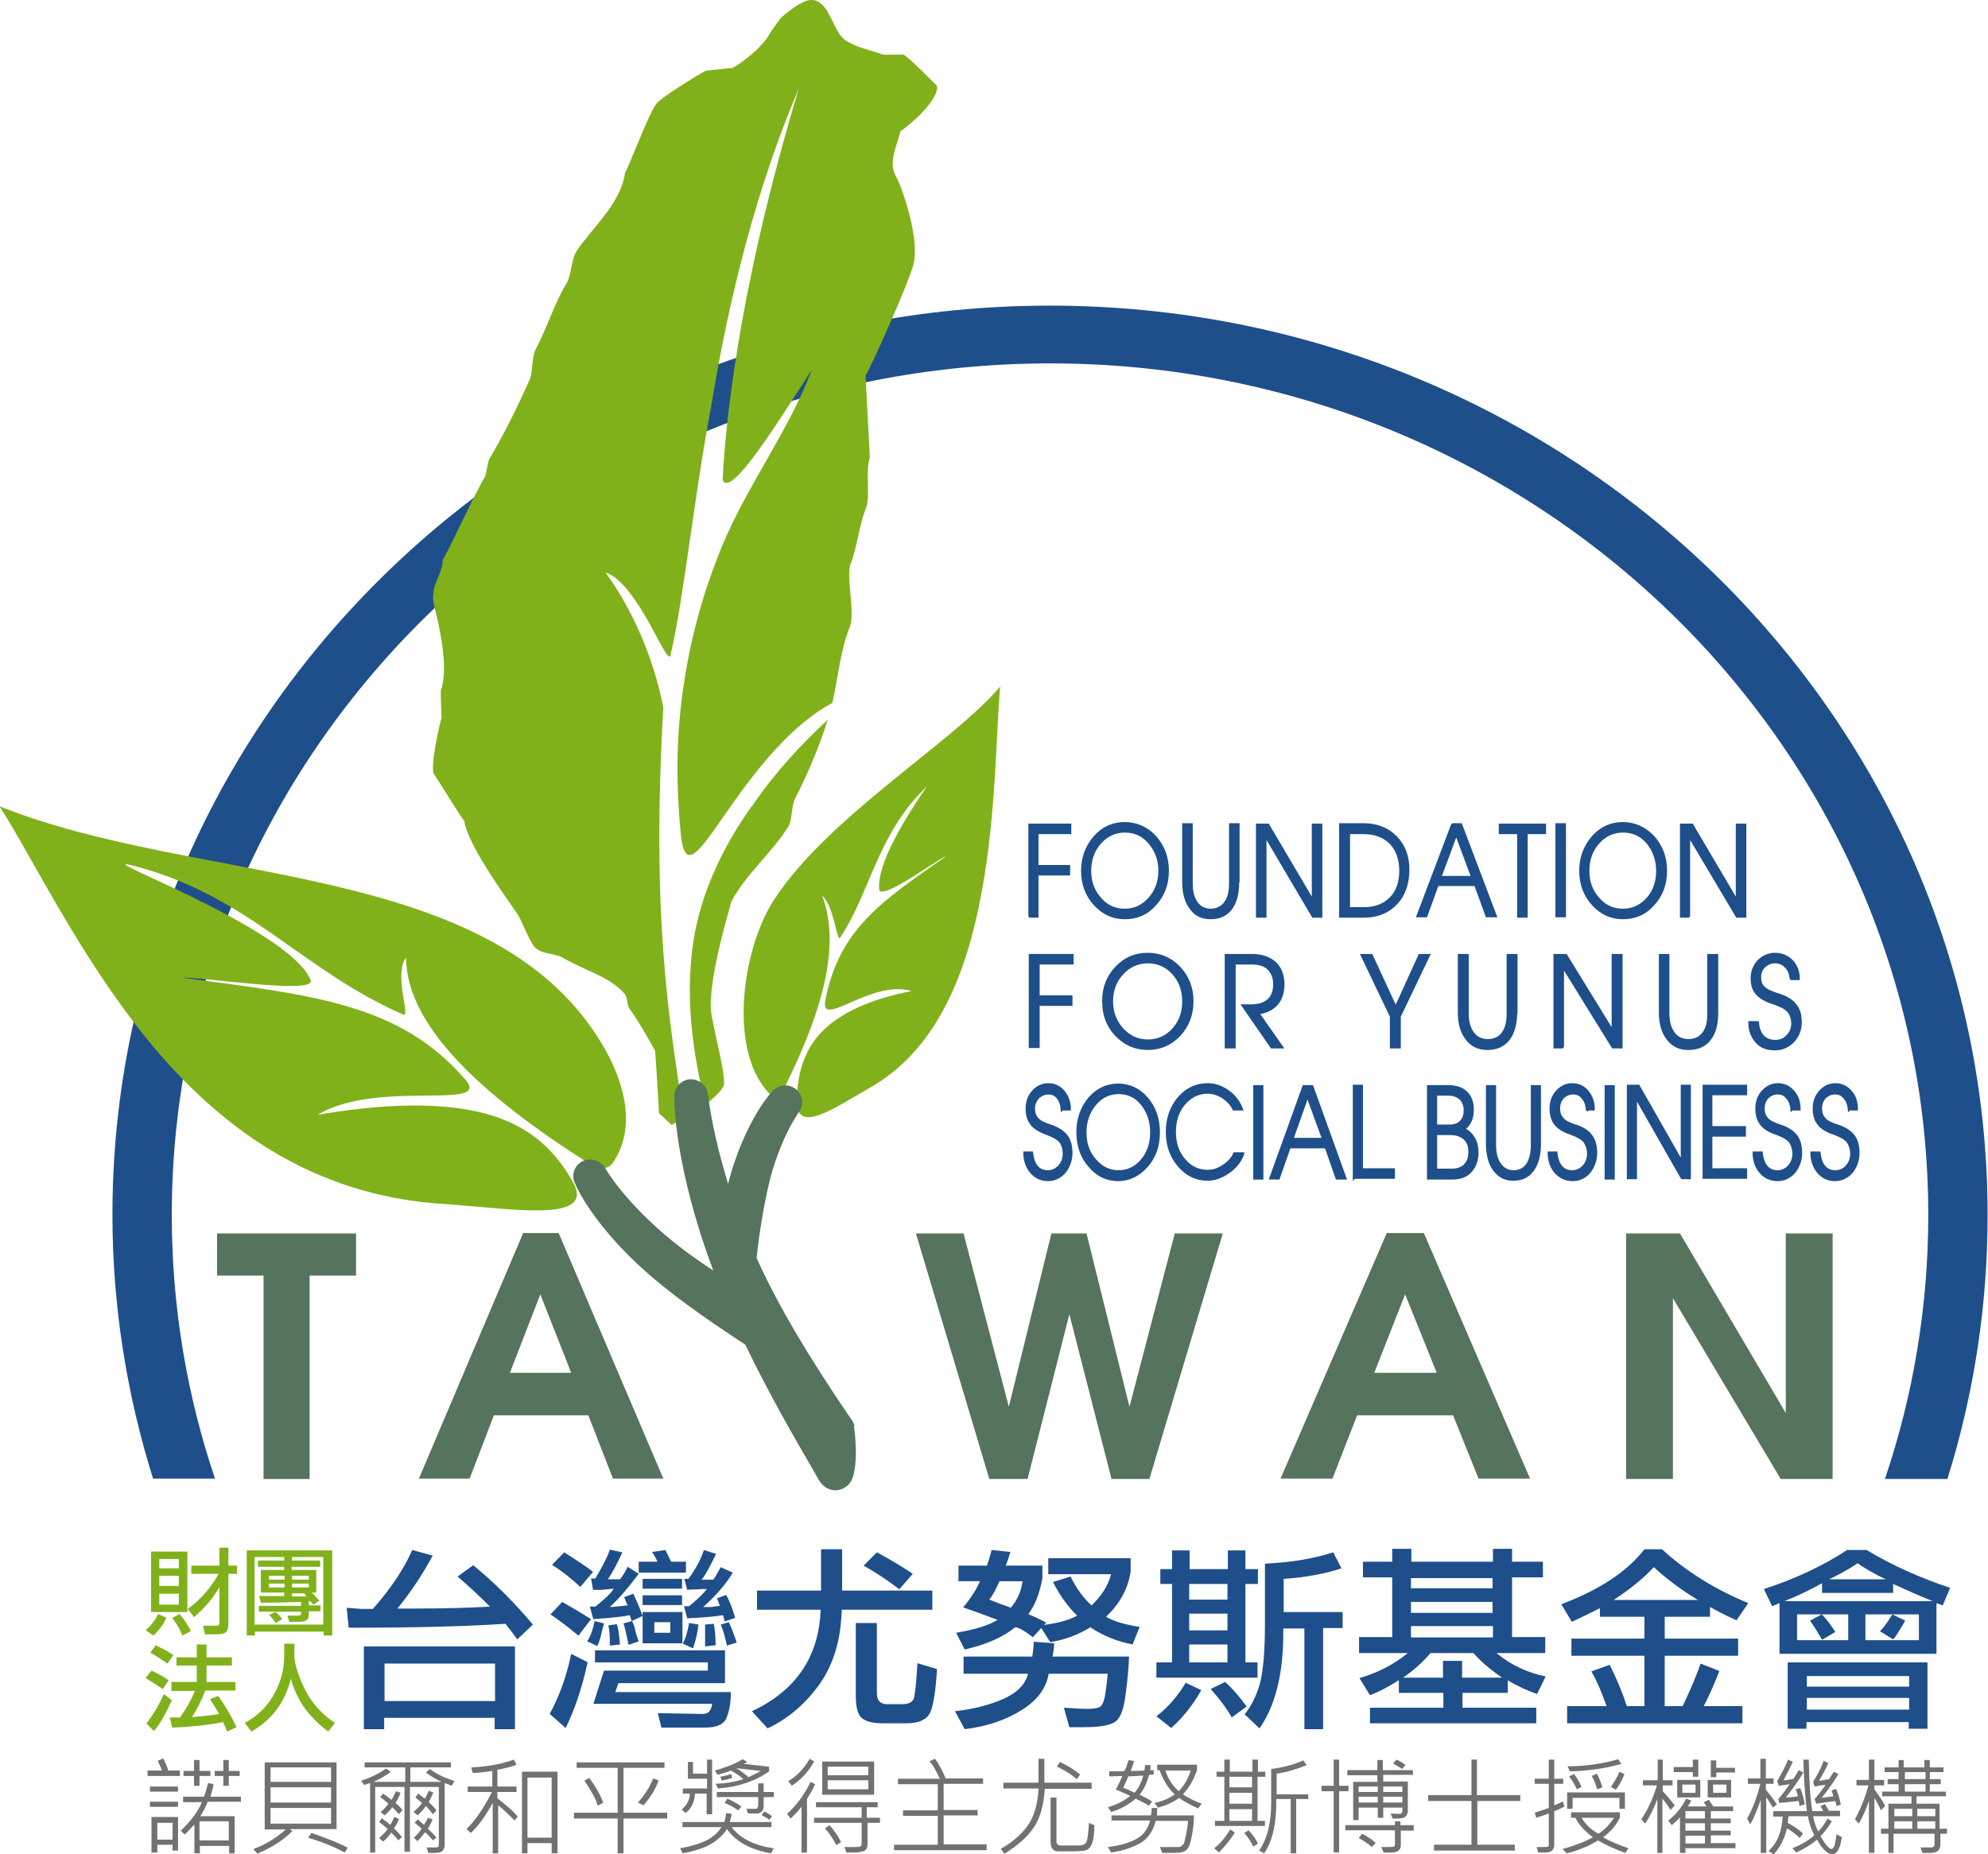 <?xml version="1.0" encoding="UTF-8"?>
<svg id="_圖層_1" data-name="圖層 1" xmlns="http://www.w3.org/2000/svg" viewBox="0 0 50.92 47.5">
  <defs>
    <style>
      .cls-1 {
        fill-rule: evenodd;
      }

      .cls-1, .cls-2 {
        fill: #81b11a;
      }

      .cls-3 {
        stroke: #1e4f8b;
        stroke-width: .06px;
      }

      .cls-3, .cls-4 {
        fill: #1e4f8b;
      }

      .cls-5 {
        fill: #56735d;
      }

      .cls-6 {
        fill: #727171;
      }
    </style>
  </defs>
  <g>
    <g>
      <path class="cls-4" d="M11.09,39.84c-.26,.49-.57,.95-.91,1.37h.37c.83,0,1.5-.02,2-.05-.28-.28-.56-.54-.83-.77l.4-.29c.53,.43,1.04,.94,1.53,1.52l-.4,.38c-.07-.1-.13-.17-.17-.23-.05-.06-.09-.11-.13-.17-1.07,.07-2.35,.1-3.83,.1h-.19l-.05-.51c.15,.01,.28,.02,.39,.03h.28c.45-.51,.79-1.01,1.01-1.51l.51,.14Zm-1.76,2.34h3.86v2.12h-.52v-.29h-2.83v.29h-.52v-2.12Zm3.35,.44h-2.83v.96h2.83v-.96Z"/>
      <path class="cls-4" d="M15.05,42.59c-.14,.65-.33,1.21-.56,1.68l-.41-.36c.24-.44,.43-.95,.55-1.54l.43,.22Zm-.24-.69c-.26-.22-.5-.4-.71-.54l.3-.32c.14,.08,.26,.15,.38,.22,.11,.07,.23,.14,.36,.22l-.32,.42Zm.05-1.25c-.24-.22-.48-.41-.72-.56l.31-.32c.3,.19,.55,.35,.74,.5l-.32,.38Zm.61,.94c-.02,.09-.05,.18-.07,.28-.03,.12-.06,.22-.1,.3l-.26-.12c.09-.14,.15-.31,.19-.52l.24,.06Zm-.28-.13l-.08-.3h.14c.31-.25,.46-.41,.46-.46-.11,.01-.21,.02-.29,.03-.08,0-.16,0-.23,0l-.05-.29h.11c.18-.31,.31-.55,.37-.74l.32,.07c-.11,.25-.23,.48-.37,.69,.05,0,.11,0,.17,0,.04,0,.09,0,.14,0,.07-.08,.13-.19,.2-.32l.28,.18c-.3,.4-.55,.68-.74,.85,.1,0,.18-.01,.24-.02,.08,0,.16-.02,.22-.02-.03-.05-.05-.1-.06-.13-.01-.04-.02-.06-.04-.08l.24-.09c.08,.16,.16,.35,.24,.57l-.28,.13-.05-.15c-.13,.03-.45,.07-.94,.1Zm3.53,1.9c0,.29-.05,.51-.12,.67-.08,.16-.26,.23-.55,.23h-1.11l-.09-.37,1.15,.02c.14,0,.22-.08,.24-.26h-3.04l.27-.85h2.66v-.21h-2.89v-.31h3.33v.84h-2.73l-.08,.23h2.96Zm-3.1-1.19v-.08c0-.19-.01-.34-.04-.45l.22-.03c.03,.08,.06,.26,.08,.52l-.26,.03Zm.48-.03c-.05-.25-.09-.43-.13-.55l.22-.06c.04,.08,.07,.16,.08,.23,.02,.09,.05,.18,.09,.29l-.26,.09Zm.74-2.13c-.05-.11-.1-.2-.14-.25l.34-.05c.03,.05,.08,.15,.15,.3h.38v.28h-1.21v-.28h.48Zm-.38,.44h1.01v.25h-1.01v-.25Zm0,1.65v-.8h1.02v.8h-1.02Zm0-1.23h1.01v.25h-1.01v-.25Zm.71,.69h-.41v.27h.41v-.27Zm.72,.06c-.02,.2-.07,.41-.14,.61l-.26-.12c.06-.12,.12-.29,.16-.53l.24,.04Zm-.29-.17l-.08-.3h.13c.2-.16,.35-.31,.46-.44-.08,0-.17,0-.26,.01-.08,0-.16,0-.25,.01l-.07-.28h.1c.19-.25,.32-.5,.4-.74l.31,.1c-.15,.32-.27,.54-.37,.66h.16s.09,0,.14,0c.03-.04,.06-.09,.09-.14,.04-.07,.07-.13,.1-.18l.31,.14c-.18,.3-.44,.6-.76,.88h.24s0-.01,0-.01c.06,0,.12-.01,.19-.02-.04-.1-.06-.16-.08-.19l.24-.09c.08,.14,.16,.34,.23,.59l-.27,.09-.04-.16c-.17,.03-.47,.06-.93,.08Zm.46,.74c0-.08,0-.17,0-.28,0-.11,0-.21,0-.29l.22-.02c.03,.13,.05,.31,.05,.55l-.27,.03Zm.56-.03c-.05-.22-.1-.41-.16-.54l.21-.06c.05,.11,.12,.28,.2,.52l-.25,.08Z"/>
      <path class="cls-4" d="M21.03,41.24h-1.64v-.49h1.64v-1.06h.54v1.06h2.31v.49h-2.32c-.02,.77-.21,1.4-.57,1.91-.36,.5-.8,.88-1.33,1.13l-.4-.44c1.13-.53,1.72-1.4,1.76-2.61Zm.89,.34h.54v1.8c0,.19,.09,.28,.27,.28h.38c.19,0,.29-.07,.31-.2,.02-.13,.04-.28,.05-.43,.01-.16,.02-.3,.03-.42l.5,.15c-.03,.51-.08,.87-.16,1.08-.08,.21-.29,.31-.63,.31h-.59c-.25,0-.43-.04-.54-.13-.11-.09-.16-.28-.16-.58v-1.86Zm1.12-.86c-.31-.24-.62-.44-.92-.61l.34-.34c.32,.17,.62,.35,.92,.55l-.34,.39Z"/>
      <path class="cls-4" d="M28.92,42.43c-.01,.3-.04,.63-.09,.98-.04,.35-.12,.58-.24,.68-.12,.11-.41,.16-.86,.16-.13,0-.24,0-.34,0l-.14-.5c.27,.02,.48,.03,.62,.03s.24-.02,.3-.05c.06-.03,.11-.14,.14-.33,.03-.19,.05-.36,.06-.52h-1.51c-.06,.37-.29,.68-.69,.93-.4,.25-.88,.42-1.46,.49l-.25-.46c.45-.05,.86-.15,1.23-.31,.36-.16,.58-.38,.64-.65h-1.65v-.44h1.76c.01-.06,.03-.19,.04-.38l.52,.04c0,.12-.02,.23-.04,.34h1.96Zm-2.47-.49c-.22-.17-.37-.25-.45-.25-.3,.25-.73,.44-1.29,.57l-.22-.43c.48-.08,.84-.19,1.06-.33-.26-.1-.56-.21-.88-.32,.2-.24,.34-.46,.43-.67h-.55v-.4h.73c.03-.08,.07-.21,.12-.4l.48,.05c-.03,.11-.07,.23-.12,.35h.94v.32c-.07,.39-.19,.7-.36,.92,.05,.03,.13,.06,.22,.1,.08,.04,.16,.08,.24,.12l-.06,.06c.38-.05,.66-.13,.85-.24-.24-.23-.44-.51-.62-.86l.45-.14c.16,.32,.34,.56,.54,.74,.25-.24,.42-.5,.5-.8h-1.61v-.41h2.11v.35c-.07,.44-.28,.82-.63,1.15,.18,.11,.47,.2,.86,.26l-.18,.45c-.41-.08-.77-.23-1.08-.44-.31,.19-.65,.32-1.03,.38l-.23-.36-.22,.24Zm-.86-.86c.11,.04,.21,.07,.3,.11,.17-.2,.27-.43,.3-.68h-.59c-.1,.23-.19,.39-.26,.47,.07,.03,.15,.06,.26,.1Z"/>
      <path class="cls-4" d="M30.02,40.58h-.3v-.38h.3v-.48h.45v.48h.98v-.48h.45v.48h.32v.38h-.32v2.01h.31v.39h-2.59v-.39h.4v-2.01Zm.75,2.72c-.22,.39-.48,.71-.77,.97l-.38-.3c.3-.23,.55-.52,.75-.86l.4,.19Zm-.31-.71h.98v-.46h-.98v.46Zm0-1.61h.98v-.4h-.98v.4Zm0,.79h.98v-.43h-.98v.43Zm1.09,2.23c-.13-.23-.31-.47-.54-.73l.37-.18c.19,.17,.37,.38,.55,.63l-.38,.28Zm2.33,.3h-.47v-2.58h-.54v.12c0,1.06-.21,1.87-.61,2.44l-.38-.36c.16-.2,.29-.45,.38-.75,.09-.3,.14-.83,.14-1.58v-1.53c.67-.03,1.25-.13,1.75-.29l.21,.41c-.42,.14-.91,.23-1.48,.27v.85h1.51v.41h-.5v2.58Z"/>
      <path class="cls-4" d="M35.82,43.05c-.25,.16-.49,.29-.73,.38l-.27-.44c.46-.13,.87-.34,1.24-.64h-1.25v-.41h.85v-1.53h-.75v-.4h.75v-.33h.49v.33h2.09v-.33h.49v.33h.79v.4h-.79v1.53h.85v.41h-1.25c.36,.3,.78,.5,1.26,.6l-.22,.45c-.23-.08-.48-.19-.75-.35v.32h-1.16v.38h1.89v.4h-4.26v-.4h1.88v-.38h-1.14v-.33Zm1.14-.07v-.43h.49v.43h1.02c-.3-.21-.55-.42-.73-.63h-1.1c-.19,.23-.43,.44-.7,.63h1.03Zm-.82-1.03h2.1v-.29h-2.1v.29Zm0-1.26h2.09v-.26h-2.09v.26Zm0,.63h2.09v-.28h-2.09v.28Z"/>
      <path class="cls-4" d="M41.15,43.71c-.13-.37-.26-.67-.39-.89l.47-.17c.18,.36,.33,.72,.44,1.06h.45v-1.29h-1.87v-.44h1.87v-.56h-1.14v-.22c-.26,.13-.5,.25-.72,.35l-.27-.45c.98-.37,1.69-.84,2.13-1.41h.45c.62,.57,1.36,1.03,2.21,1.38l-.3,.44c-.26-.11-.48-.23-.68-.34v.25h-1.16v.56h1.88v.44h-1.88v1.29h.46c.2-.42,.35-.78,.46-1.09l.48,.19c-.11,.28-.24,.59-.4,.9h.99v.44h-4.49v-.44h1.01Zm1.21-3.56c-.26,.28-.6,.56-1.03,.84h2.16c-.4-.24-.78-.52-1.13-.84Z"/>
      <path class="cls-4" d="M45.39,41.15l-.21-.44c.83-.27,1.54-.61,2.13-1h.5c.65,.39,1.36,.71,2.14,.97l-.19,.45-.16-.06v1.3h-4.02v-1.3l-.19,.08Zm.29-.13h3.82c-.35-.14-.68-.29-1.01-.44v.23h-1.82v-.25c-.3,.17-.63,.33-.99,.47Zm.12,1.57h3.57v1.7h-.48v-.17h-2.62v.17h-.48v-1.7Zm1.54-1.23h-1.31v.66h1.31v-.66Zm-1.06,1.85h2.62v-.27h-2.62v.27Zm0,.59h2.62v-.3h-2.62v.3Zm.39-1.79c-.14-.24-.24-.4-.31-.49l.3-.16c.11,.1,.22,.25,.35,.45l-.34,.2Zm.91-1.96c-.22,.15-.46,.28-.73,.41h1.45c-.28-.13-.52-.27-.72-.41Zm1.57,1.31h-1.37v.66h1.37v-.66Zm-1,.43c.07-.06,.18-.2,.32-.43l.33,.16c-.15,.26-.25,.42-.31,.48l-.34-.21Z"/>
    </g>
    <g>
      <path class="cls-2" d="M4.26,41.45c-.07,.16-.18,.31-.33,.45l-.2-.13c.14-.13,.25-.27,.32-.42l.2,.09Zm.54-1.7v1.55h-.93v-1.55h.93Zm-.22,.19h-.5v.24h.5v-.24Zm-.5,.69h.5v-.26h-.5v.26Zm0,.48h.5v-.28h-.5v.28Zm.59,.79c-.06-.16-.15-.31-.26-.45l.19-.1c.13,.15,.22,.3,.29,.44l-.22,.11Zm.94-1.22c-.16,.27-.37,.52-.64,.75l-.16-.21c.33-.24,.59-.54,.79-.9h-.7v-.21h.72v-.46h.23v.46h.22v.21h-.22v1.27c0,.11-.02,.18-.06,.22-.04,.04-.11,.06-.23,.06h-.31l-.05-.22h.34c.06,0,.08-.02,.08-.07v-.9Z"/>
      <path class="cls-2" d="M6.32,39.72h2.19v2.18h-.22v-.1h-1.76v.1h-.21v-2.18Zm1.68,1.09c.05,.05,.11,.12,.18,.2l-.16,.1-.07-.09h-.04v.11h.3v.15h-.3v.06c0,.09-.02,.15-.06,.17-.04,.02-.1,.04-.19,.04h-.25l-.05-.16h.26c.06,0,.09-.01,.09-.06v-.04h-1.08v-.15h1.08v-.1c-.3,.01-.64,.02-1.03,.02l-.04-.17c.13,0,.24,0,.32,0,.13,0,.24,0,.32,0v-.09h-.6v-.58h.6v-.08h-.67v-.16h.67v-.09h-.76v1.73h1.76v-1.73h-.8v.09h.72v.16h-.73v.08h.63v.58h-.11Zm-.94,.76s-.06-.07-.08-.1c-.03-.04-.06-.07-.09-.1l.17-.07c.06,.05,.12,.11,.17,.18l-.17,.1Zm-.17-1.2v.1h.4v-.1h-.4Zm0,.2v.1h.4v-.1h-.4Zm.59-.2v.1h.43v-.1h-.43Zm0,.2v.1h.43v-.1h-.43Zm0,.24v.09h.03s.09,0,.18,0c.05,0,.11,0,.16,0l-.06-.08h-.3Z"/>
      <path class="cls-2" d="M4.17,43.27c-.17-.11-.31-.2-.44-.28l.15-.19c.19,.09,.34,.17,.44,.25l-.15,.22Zm.23,.29c-.16,.36-.31,.62-.46,.79l-.19-.2c.15-.18,.3-.43,.45-.75l.2,.16Zm-.11-.94c-.16-.11-.31-.21-.44-.28l.14-.19c.1,.05,.17,.09,.22,.11,.06,.03,.13,.08,.23,.14l-.15,.22Zm.1,.69v-.22h.65v-.42h-.52v-.21h.52v-.33h.25v.33h.65v.21h-.65v.42h.74v.22h-.77c-.1,.26-.22,.49-.34,.68,.29-.02,.52-.05,.69-.08-.06-.11-.14-.24-.23-.38l.21-.08c.17,.23,.32,.49,.47,.8l-.24,.11s-.04-.08-.05-.12c-.04-.08-.06-.12-.06-.12-.35,.07-.78,.12-1.3,.14l-.06-.26c.06,0,.11,0,.16,0,.03,0,.07,0,.1,0,.17-.24,.3-.47,.38-.68h-.6Z"/>
      <path class="cls-2" d="M7.54,42.13v.27c0,.22,.09,.51,.26,.86,.17,.35,.43,.65,.78,.88l-.17,.22s-.14-.09-.32-.27c-.18-.18-.32-.35-.42-.54-.1-.18-.17-.36-.22-.54-.15,.6-.48,1.05-1.01,1.35l-.17-.22c.3-.16,.55-.39,.73-.7,.18-.31,.28-.65,.28-1.02v-.31h.28Z"/>
    </g>
  </g>
  <g>
    <path class="cls-6" d="M4.59,45.5h-.81v-.14h.37c-.03-.08-.07-.17-.11-.25l.14-.06c.06,.11,.1,.21,.13,.31h.3v.14Zm-.03,.4h-.72v-.13h.72v.13Zm0,.39h-.72v-.13h.72v.13Zm0,1.12h-.14v-.15h-.39v.2h-.15v-.91h.68v.85Zm-.14-.28v-.43h-.39v.43h.39Zm1.73-.97h-.83c-.05,.13-.11,.25-.19,.37h.88v.95h-.14v-.19h-.75v.19h-.14v-.74c-.08,.09-.16,.18-.25,.26l-.1-.1c.27-.26,.45-.5,.54-.73h-.48v-.14h.53c.04-.08,.07-.2,.11-.35l.14,.03c-.02,.12-.05,.22-.08,.32h.78v.14Zm-.76-.66h-.28v.25h-.14v-.25h-.27v-.13h.27v-.28h.14v.28h.28v.13Zm.47,1.65v-.49h-.75v.49h.75Zm.28-1.65h-.28v.25h-.14v-.25h-.22v-.13h.22v-.28h.14v.28h.28v.13Z"/>
    <path class="cls-6" d="M8.62,46.86h-1.2l.07,.05c-.24,.24-.54,.43-.9,.58l-.1-.12c.28-.1,.56-.26,.83-.5h-.54v-1.72h1.84v1.72Zm-.14-1.21v-.37h-1.55v.37h1.55Zm0,.53v-.39h-1.55v.39h1.55Zm0,.54v-.4h-1.55v.4h1.55Zm.43,.61l-.08,.13c-.26-.14-.57-.27-.94-.38l.09-.12c.4,.14,.71,.26,.93,.38Z"/>
    <path class="cls-6" d="M11.64,45.63l-.07,.12-.18-.07v1.59c0,.05-.01,.09-.05,.14-.03,.04-.1,.06-.21,.06-.04,0-.1,0-.16,0l-.04-.14c.1,0,.18,0,.24,0,.05,0,.07-.02,.07-.07v-1.48h-.74v1.66h-.14v-1.66h-.75v1.68h-.13v-1.78c-.07,.02-.12,.04-.15,.05l-.08-.11c.25-.08,.47-.19,.64-.31l.12,.08c-.12,.1-.27,.18-.44,.26h.81v-.37h-1.04v-.13h2.21v.13h-1.04v.37h.8c-.17-.08-.3-.16-.4-.24l.1-.09c.15,.12,.36,.22,.63,.31Zm-1.34,1.43l-.1,.09c-.06-.08-.12-.15-.18-.2-.06,.09-.13,.17-.21,.23l-.1-.09c.1-.09,.17-.16,.22-.23-.05-.05-.12-.11-.22-.18l.07-.1,.22,.17c.04-.07,.07-.14,.1-.2l.12,.05c-.04,.1-.08,.18-.13,.24,.08,.08,.15,.15,.2,.22Zm0-.68l-.08,.1c-.07-.08-.13-.14-.17-.18-.07,.09-.14,.16-.2,.21l-.1-.09c.07-.05,.13-.12,.2-.21-.08-.07-.15-.13-.21-.17l.07-.09c.06,.04,.13,.09,.22,.16,.04-.07,.08-.14,.11-.22l.12,.04c-.03,.08-.07,.17-.13,.26,.07,.06,.13,.12,.19,.19Zm.88,0l-.09,.1c-.05-.06-.1-.13-.18-.21-.05,.07-.12,.15-.21,.24l-.11-.09c.09-.08,.17-.15,.22-.23-.06-.05-.12-.1-.17-.14l.07-.1s.1,.07,.17,.13c.04-.06,.07-.13,.1-.2l.12,.04c-.04,.1-.08,.18-.12,.25,.06,.05,.13,.12,.2,.21Zm.01,.68l-.1,.09c-.05-.06-.12-.14-.2-.21-.07,.09-.14,.17-.2,.23l-.09-.09c.07-.06,.14-.14,.2-.23-.04-.04-.1-.09-.18-.15l.08-.09,.16,.14c.03-.05,.07-.11,.1-.18l.12,.04c-.03,.08-.07,.16-.12,.24,.08,.08,.16,.15,.22,.23Z"/>
    <path class="cls-6" d="M13.27,46.53l-.09,.11c-.15-.15-.29-.29-.42-.39v1.23h-.14v-1.29c-.17,.31-.35,.57-.56,.77l-.11-.1c.22-.22,.44-.53,.65-.95h-.62v-.14h.63v-.4c-.19,.03-.36,.05-.5,.05l-.04-.14c.42-.02,.79-.09,1.09-.2l.07,.13c-.11,.05-.28,.09-.49,.13v.43h.49v.14h-.49v.16c.23,.18,.41,.33,.51,.46Zm1.01,.95h-.15v-.26h-.62v.26h-.14v-2.09h.91v2.09Zm-.15-.4v-1.54h-.62v1.54h.62Z"/>
    <path class="cls-6" d="M17.09,46.59h-1.12v.89h-.15v-.89h-1.12v-.15h1.12v-1.15h-1.05v-.14h2.25v.14h-1.05v1.15h1.12v.15Zm-1.65-.4l-.13,.07c-.05-.17-.17-.39-.34-.64l.12-.07c.17,.22,.29,.43,.36,.64Zm1.43-.58c-.08,.23-.21,.44-.39,.64l-.14-.07c.17-.19,.3-.39,.39-.62l.13,.05Z"/>
    <path class="cls-6" d="M19.82,47.35l-.07,.13c-.53-.09-.9-.3-1.13-.62-.12,.18-.28,.32-.5,.43-.16,.08-.37,.14-.63,.19l-.07-.13c.25-.04,.44-.1,.59-.16,.21-.09,.37-.22,.47-.38h-1v-.13h1.07c.03-.08,.04-.16,.05-.23l.14,.02c-.01,.08-.03,.15-.05,.21h1.07v.13h-1.02c.22,.29,.58,.47,1.07,.54Zm-1.59-.87h-.13v-.53h-.3c-.01,.22-.09,.38-.24,.5l-.1-.09c.14-.12,.21-.26,.21-.41h-.18v-.13h.62v-.25h-.49v-.43h.13v.3h.36v-.36h.13v1.4Zm1.47-1.22v.12c-.36,.26-.8,.4-1.31,.44l-.06-.12c.26-.01,.5-.05,.71-.12-.09-.08-.19-.15-.32-.22-.07,.03-.19,.07-.34,.11l-.07-.11c.32-.09,.55-.19,.71-.29l.12,.07s-.05,.03-.09,.05l.64,.07Zm.12,.78h-.26v.23c0,.11-.05,.17-.15,.19-.07,0-.15,0-.25,0l-.04-.12c.05,0,.13,0,.23,0,.02,0,.04,0,.05-.03,.02-.02,.02-.04,.02-.05v-.22h-1.06v-.13h1.06v-.22h.14v.22h.26v.13Zm-1.06-.49c-.1,.03-.19,.05-.27,.07l-.04-.1c.1-.02,.19-.04,.28-.07l.02,.1Zm.23,.73l-.08,.1c-.1-.07-.22-.14-.35-.19l.07-.11c.12,.05,.24,.12,.36,.2Zm.49-.91l-.62-.07c.09,.05,.2,.13,.31,.23,.13-.06,.24-.11,.31-.16Zm.3,1.15l-.07,.1c-.06-.04-.12-.08-.2-.11l.06-.1c.08,.03,.14,.07,.2,.12Z"/>
    <path class="cls-6" d="M20.88,45.71c-.04,.09-.11,.22-.21,.38v1.37h-.14v-1.17c-.1,.12-.19,.22-.28,.3l-.09-.12c.25-.23,.45-.5,.6-.82l.12,.06Zm-.02-.59c-.16,.28-.35,.48-.58,.63l-.09-.12c.2-.11,.39-.3,.55-.57l.12,.07Zm1.7,1.58h-.34v.55c0,.07-.02,.13-.07,.16-.04,.03-.15,.05-.31,.05-.05,0-.11,0-.16,0l-.05-.14c.06,0,.12,0,.19,0,.12,0,.2,0,.22-.02,.02-.01,.03-.03,.03-.07v-.53h-1.22v-.13h1.22v-.27h-1.17v-.13h1.58v.13h-.28v.27h.34v.13Zm-.17-.72h-1.33v-.85h1.33v.85Zm-.84,1.21l-.13,.08c-.06-.12-.15-.27-.29-.43l.12-.08c.12,.14,.22,.28,.29,.43Zm.69-1.71v-.22h-1.04v.22h1.04Zm0,.36v-.23h-1.04v.23h1.04Z"/>
    <path class="cls-6" d="M25.28,47.4h-2.38v-.14h1.12v-.74h-.89v-.14h.89v-.67h-1.02v-.14h1.07c-.08-.19-.17-.34-.26-.45l.14-.06c.11,.15,.2,.32,.27,.5h.96v.14h-1.01v.67h.87v.14h-.87v.74h1.1v.14Z"/>
    <path class="cls-6" d="M27.97,45.83h-1.21c-.02,.37-.1,.69-.25,.94-.15,.25-.41,.49-.78,.72l-.1-.12c.28-.16,.51-.35,.68-.58,.17-.23,.27-.55,.29-.97h-.9v-.15h.9v-.61h.15v.61h1.21v.15Zm.06,.94c0,.21-.02,.36-.06,.46-.04,.1-.09,.15-.15,.17-.06,.02-.2,.03-.43,.03-.13,0-.23,0-.29,0-.06,0-.1-.02-.14-.06-.03-.04-.05-.09-.05-.18v-1.14h.15v1.16s.03,.06,.08,.07c.05,0,.17,0,.34,0,.15,0,.24,0,.27-.02,.03-.01,.05-.03,.07-.06,.02-.03,.04-.11,.05-.22,.01-.12,.02-.21,.02-.28l.14,.06Zm-.36-1.31l-.09,.12c-.13-.11-.29-.22-.51-.32l.08-.12c.22,.11,.39,.21,.51,.32Z"/>
    <path class="cls-6" d="M30.58,46.53c0,.18-.02,.34-.05,.49-.03,.16-.06,.26-.09,.31-.03,.05-.07,.09-.13,.11-.06,.02-.16,.03-.3,.03-.08,0-.16,0-.24,0l-.06-.15c.13,0,.28,0,.46,0,.03,0,.06,0,.09-.03,.03-.02,.06-.04,.07-.08,.01-.04,.03-.11,.05-.21,.02-.1,.04-.22,.05-.35h-.83c-.07,.28-.21,.47-.41,.58-.21,.11-.45,.19-.73,.23l-.08-.14c.31-.04,.55-.11,.73-.21,.17-.09,.29-.25,.35-.47h-.99v-.13h1.01s.02-.1,.02-.19h.14s0,.11-.01,.19h.96Zm-1.04-1.07s-.08,.01-.11,.01c-.05,.2-.13,.37-.24,.51,.11,.05,.22,.11,.32,.17l-.08,.11c-.08-.05-.2-.11-.34-.18-.2,.17-.41,.28-.63,.34l-.08-.12c.23-.07,.42-.17,.57-.29-.11-.05-.23-.11-.37-.16,.07-.14,.13-.26,.17-.35-.1,0-.22,.01-.34,.01v-.13c.19,0,.33,0,.39-.01,.04-.07,.07-.17,.11-.28l.14,.03s-.04,.13-.09,.25c.12,0,.24,0,.35-.01,.01-.05,.02-.1,.02-.14h.14s0,.09-.01,.13c.02,0,.04,0,.09,0v.13Zm-.26,.03l-.38,.02c-.04,.1-.08,.19-.13,.29,.09,.03,.19,.08,.29,.13,.11-.13,.18-.28,.22-.43Zm1.5,.72l-.09,.12c-.19-.08-.35-.17-.49-.27-.14,.11-.32,.19-.54,.25l-.09-.12c.21-.04,.38-.12,.52-.22-.16-.14-.29-.35-.39-.62h-.06v-.14h1.02v.14c-.09,.26-.21,.46-.36,.62,.13,.09,.29,.17,.48,.24Zm-.27-.85h-.66c.07,.22,.19,.39,.34,.53,.14-.14,.24-.32,.31-.53Z"/>
    <path class="cls-6" d="M31.63,46.95c-.13,.2-.27,.37-.41,.51l-.12-.11c.15-.11,.28-.27,.41-.48l.12,.08Zm.77-1.43h-.19v1.13h.19v.13h-1.28v-.13h.24v-1.13h-.2v-.13h.2v-.31h.14v.31h.58v-.31h.14v.31h.19v.13Zm-.33,.27v-.27h-.58v.27h.58Zm0,.42v-.28h-.58v.28h.58Zm0,.44v-.3h-.58v.3h.58Zm.15,.58l-.12,.08c-.05-.11-.12-.23-.23-.35l.11-.07c.11,.12,.19,.23,.24,.34Zm1.28-1.14h-.3v1.39h-.14v-1.39h-.37c.01,.61-.09,1.07-.31,1.39l-.13-.07c.21-.3,.31-.71,.31-1.23v-.86c.31-.04,.58-.11,.82-.22l.09,.12c-.24,.1-.5,.18-.77,.22v.53h.81v.14Z"/>
    <path class="cls-6" d="M34.54,45.89h-.24v1.57h-.14v-1.57h-.31v-.14h.31v-.67h.14v.67h.24v.14Zm1.68,1.01h-.34v.37c0,.06-.02,.11-.06,.14-.04,.03-.09,.05-.15,.05-.06,0-.14,0-.23,0l-.06-.14c.07,0,.13,0,.17,0,.09,0,.14,0,.16-.02,.02-.01,.02-.04,.02-.07v-.34h-1.27v-.13h1.27v-.1h.14v.1h.34v.13Zm-.02-1.43h-.77v.17h.63v.75c0,.06-.02,.1-.05,.14-.03,.04-.11,.06-.22,.06-.03,0-.08,0-.12,0l-.05-.13c.07,0,.13,.01,.19,.01,.05,0,.08,0,.09-.02,.02-.02,.02-.03,.02-.05v-.09h-.49v.26h-.14v-.26h-.49v.32h-.14v-.98h.62v-.17h-.77v-.13h.77v-.26h.14v.26h.77v.13Zm-.97,1.75l-.09,.1c-.13-.11-.24-.18-.34-.23l.09-.11c.13,.07,.25,.14,.34,.23Zm.06-1.31v-.14h-.49v.14h.49Zm0,.27v-.15h-.49v.15h.49Zm.63-.27v-.14h-.49v.14h.49Zm0,.27v-.15h-.49v.15h.49Zm.07-.95l-.08,.09c-.08-.06-.16-.1-.23-.14l.09-.1c.09,.04,.17,.09,.23,.14Z"/>
    <path class="cls-6" d="M38.95,46.14h-1.11v1.12h.96v.15h-2.07v-.15h.96v-1.12h-1.11v-.15h1.11v-.91h.14v.91h1.11v.15Z"/>
    <path class="cls-6" d="M40.07,46.28c-.06,.04-.15,.08-.26,.12v.85c0,.14-.07,.21-.22,.21-.06,0-.13,0-.19,0l-.04-.14s.09,0,.14,0c.08,0,.13,0,.15-.01,.01,0,.02-.02,.02-.04v-.81c-.11,.04-.22,.08-.32,.11l-.04-.13c.12-.04,.24-.08,.36-.12v-.62h-.36v-.13h.36v-.49h.14v.49h.23v.13h-.23v.55c.08-.03,.15-.06,.22-.1l.04,.13Zm1.64,1.07l-.08,.12c-.26-.09-.49-.2-.7-.32-.24,.15-.51,.26-.8,.33l-.11-.11c.3-.08,.56-.18,.78-.3-.21-.16-.36-.32-.45-.5h-.11v-.14h1.25v.14c-.09,.19-.24,.36-.43,.5,.19,.11,.41,.2,.65,.28Zm-.09-1.01h-.14v-.28h-1.2v.28h-.14v-.42h1.48v.42Zm-.09-1.15c-.39,.11-.83,.18-1.32,.19l-.06-.13c.49,0,.92-.07,1.3-.18l.08,.12Zm-1.02,.59l-.12,.06c-.06-.13-.12-.23-.2-.33l.13-.06c.08,.11,.14,.21,.19,.33Zm.83,.79h-.83c.1,.17,.24,.3,.43,.41,.16-.1,.29-.24,.4-.41Zm-.3-.78l-.13,.05c-.04-.13-.08-.24-.14-.34l.13-.06c.06,.1,.1,.21,.14,.34Zm.57-.34c-.06,.15-.13,.28-.22,.4l-.13-.07c.09-.13,.17-.26,.22-.39l.12,.06Z"/>
    <path class="cls-6" d="M42.89,46.26l-.1,.11c-.05-.08-.12-.18-.21-.29v1.39h-.13v-1.38c-.09,.25-.2,.46-.31,.63l-.1-.11c.17-.25,.3-.54,.4-.87h-.36v-.13h.38v-.53h.13v.53h.25v.13h-.25v.15c.13,.14,.23,.26,.31,.37Zm1.54,1.09h-1.26v.12h-.14v-.91c-.07,.08-.14,.14-.21,.2l-.09-.12c.19-.14,.34-.33,.46-.56l.13,.05c-.03,.06-.06,.11-.09,.15h.48s-.04-.07-.07-.11l.13-.06c.04,.06,.08,.11,.11,.17h.51v.12h-.57v.19h.51v.12h-.51v.19h.51v.12h-.51v.2h.63v.13Zm-.93-1.83h-.14v-.12h-.49v-.13h.49v-.19h.14v.43Zm.05,.53h-.59v-.45h.59v.45Zm-.12-.12v-.21h-.34v.21h.34Zm.24,.66v-.19h-.5v.19h.5Zm0,.31v-.19h-.5v.19h.5Zm0,.33v-.2h-.5v.2h.5Zm.67-1.18h-.6v-.45h.6v.45Zm.1-.64h-.48v.12h-.14v-.43h.14v.19h.48v.13Zm-.22,.52v-.21h-.34v.21h.34Z"/>
    <path class="cls-6" d="M45.52,46.22l-.11,.09c-.05-.09-.11-.18-.17-.27v1.43h-.14v-1.36c-.1,.28-.19,.5-.27,.63l-.08-.15c.14-.24,.25-.54,.34-.89h-.32v-.14h.32v-.5h.14v.5h.2v.14h-.2v.15c.1,.12,.19,.24,.28,.37Zm1.66,.82c-.02,.15-.05,.27-.09,.34-.04,.08-.09,.12-.16,.12-.12,0-.25-.12-.39-.37-.15,.13-.32,.23-.53,.33l-.1-.11c.21-.08,.4-.19,.56-.33-.08-.17-.14-.33-.16-.49h-.5l-.02,.17c.15,.08,.28,.17,.39,.27l-.08,.12c-.07-.07-.18-.16-.33-.25-.06,.26-.17,.48-.34,.67l-.13-.09c.22-.2,.34-.49,.36-.88h-.24v-.14h.86c-.05-.44-.08-.87-.09-1.32h.14c.01,.6,.04,1.03,.09,1.32h.28s-.03-.06-.07-.13l.11-.05s.07,.1,.1,.17h.29v.14h-.69c.02,.12,.06,.25,.13,.39,.09-.09,.17-.2,.24-.33l.11,.07c-.09,.15-.18,.27-.29,.38,.04,.08,.09,.15,.14,.22,.06,.07,.1,.11,.14,.11,.02,0,.05-.02,.07-.07,.02-.05,.04-.15,.06-.31l.12,.07Zm-.97-.81l-.12,.04s0-.07-.02-.13c-.19,.02-.36,.04-.5,.05l-.02-.1c.12-.14,.21-.26,.29-.38l-.28,.04-.04-.12c.12-.21,.22-.39,.28-.55l.12,.06c-.06,.13-.14,.29-.24,.47,.09,0,.17-.02,.26-.04,.04-.06,.08-.13,.13-.22l.12,.06c-.13,.22-.28,.43-.45,.64,.09,0,.19-.01,.31-.03-.01-.06-.03-.13-.06-.18l.12-.03c.05,.11,.09,.26,.12,.43Zm.95,0l-.12,.04s-.01-.07-.03-.13c-.15,.02-.31,.04-.49,.07l-.04-.12c.12-.14,.21-.26,.28-.36-.08,0-.17,.02-.28,.04l-.04-.12c.11-.18,.21-.36,.27-.54l.12,.06c-.07,.16-.15,.31-.24,.45,.05,0,.14-.02,.26-.04,.03-.05,.07-.11,.12-.19l.12,.06c-.1,.17-.24,.37-.43,.61l.3-.04c-.02-.06-.03-.11-.05-.15l.12-.04c.05,.12,.09,.25,.12,.4Z"/>
    <path class="cls-6" d="M48.28,46.27l-.1,.11c-.06-.13-.12-.24-.17-.32v1.41h-.14v-1.33c-.08,.23-.17,.43-.26,.58l-.1-.11c.13-.23,.25-.52,.35-.87h-.31v-.14h.32v-.52h.14v.52h.25v.14h-.25v.1c.1,.14,.2,.28,.28,.43Zm1.61,.71h-.19v.27c0,.06-.01,.1-.04,.14-.02,.03-.05,.05-.08,.06-.03,.01-.09,.02-.17,.02-.05,0-.1,0-.17,0l-.05-.14c.06,0,.15,0,.28,0,.05,0,.08-.03,.08-.08v-.27h-1.05v.49h-.13v-.49h-.19v-.13h.19v-.64h.59v-.19h-.75v-.12h.42v-.19h-.28v-.13h.28v-.18h-.36v-.12h.36v-.19h.13v.19h.53v-.19h.14v.19h.35v.12h-.35v.18h.28v.13h-.28v.19h.41v.12h-.75v.19h.59v.64h.19v.13Zm-.91-.45v-.19h-.46v.19h.46Zm0,.32v-.19h-.46v.19h.46Zm.34-1.27v-.18h-.53v.18h.53Zm0,.32v-.19h-.53v.19h.53Zm.25,.63v-.19h-.46v.19h.46Zm0,.32v-.19h-.46v.19h.46Z"/>
  </g>
  <g>
    <path class="cls-4" d="M5.51,37.89c-.72-2.13-1.11-4.4-1.11-6.76,0-12.03,10.09-21.82,22.5-21.82s22.49,9.79,22.49,21.82c0,2.36-.39,4.63-1.11,6.76h1.6c.67-2.14,1.03-4.41,1.03-6.76,0-12.85-10.77-23.3-24.02-23.3S2.88,18.27,2.88,31.12c0,2.35,.37,4.62,1.04,6.76h1.6Z"/>
    <path class="cls-5" d="M6.75,32.68h-1.19v-1.08h3.56v1.08h-1.19v5.21h-1.18v-5.21Z"/>
    <path class="cls-5" d="M13.39,31.59h.92l2.68,6.29h-1.29l-.63-1.62h-2.42l-.62,1.62h-1.3l2.67-6.29Zm-.33,3.58h1.57l-.79-2.01h0l-.78,2.01Z"/>
    <path class="cls-5" d="M25.34,37.89l-1.88-6.29h1.22l1.16,4.44h0l1.09-4.44h.9l1.1,4.44h0l1.16-4.44h1.23l-1.88,6.29h-.97l-1.08-4.22h0l-1.07,4.22h-.97Z"/>
    <path class="cls-5" d="M35.54,31.59h.93l2.72,6.29h-1.32l-.65-1.62h-2.46l-.63,1.62h-1.33l2.72-6.29Zm-.34,3.58h1.6l-.81-2.01h0l-.79,2.01Z"/>
    <path class="cls-5" d="M42.85,37.89h-1.2v-6.29h1.38l2.71,4.6v-4.6h1.2v6.29h-1.33l-2.76-4.63v4.63Z"/>
    <g>
      <path class="cls-1" d="M19.25,20.66c-.79,1.11-1.41,2.43-1.54,3.86-.12,1.21,.03,2.45,.36,3.78,.17-.13,.39-.33,.46-.47,.1-.19-.3-1.62-.32-1.95-.06-.9,.51-2.68,.52-2.78,.4-.74,1.02-1.22,1.46-1.92,.1-.15,.08-.53,.17-.71,.3-.58,.64-1.37,.84-2.03-.67,.62-1.36,1.36-1.95,2.23Z"/>
      <path class="cls-1" d="M23.12,1.4c-.17,0-.34,0-.5,0-.32-.12-.65-.17-.94-.35-.36-.22-.39-.95-.84-1.05-.28-.06-.84,.46-.84,.46,0,0-.23,.3-.3,.43-.19,.32-.61,.66-.93,.85-.23,.02-.46,.05-.69,.07-.19,.1-1.13,.67-1.27,.85-.21,.28-.76,1.76-.8,1.76-.1,.79-.85,1.42-1.24,2.01-.14,.21-.13,.62-.26,.83-.31,.51-.51,1.17-.8,1.71-.08,.15-.07,.59-.14,.75-.3,.67-.67,1.43-1.05,2.06-.03,.14-.06,.28-.09,.42-.23,.36-1.05,2.14-1.09,2.14,0,.43-.36,.64-.21,1.22,.13,.5,.37,1.58,.16,2.13,0,.23,.01,.47,.02,.7-.04,.11-.31,1.29-.19,1.45,.22,.32,.73,1.18,.77,1.18,.08,.61,1.03,1.91,1.36,2.39,.12,.18,.33,.77,.47,.88,.2,.17,.5,.12,.74,.27,.49,.29,1.15,.46,1.53,.89,.1,.11,.05,.27,.14,.4,.23,.32,.44,.7,.65,1.07,.04,.53,.1,1.6,.1,1.6l.32,.3,.32-.18c-.38-2.49-.84-5.14-.53-10.51-.26-1.35-.84-2.59-1.48-3.46,.4,.11,.82,.76,1.13,1.31,.3,.55,.51,1.01,.54,.78,.35-1.52,.57-3.88,1.06-6.49,.43-2.61,1.13-5.45,2.22-8-.77,2.55-1.26,4.78-1.55,6.53-.29,1.74-.38,2.99-.4,3.5,.21,.46,1.36-1.4,2.28-2.82-.59,1.57-1.65,2.95-2.3,4.52-.47,1.15-.79,2.29-.97,3.5-.19,1.21-.22,2.48-.08,3.89,.11,1.08,.55,.29,1.33-.81,.65-.92,1.55-2.05,2.55-2.57,.15-.66,.2-1.34,.45-1.96,.14-.35-.11-1.29,.02-1.61,.17-.44,.21-.97,.39-1.42,.12-.31-.02-.97,.1-1.3-.04-.7-.07-1.39-.11-2.09,.19-.34,1.12-2.41,1.23-2.87,.16-.62-.28-1.95-.46-2.26-.21-.37,.09-.89,.12-1.14,.04,0,.9-.67,.94-1.09,0-.02,0-.05,0-.07-.14-.14-.73-.74-.87-.81Z"/>
    </g>
    <path class="cls-1" d="M25.61,17.6c-1.25,1.46-4.39,3.31-5.79,5.46-.83,1.29-1.18,3.92-.08,4.99,.09,.09,.2,.07,.32-.12,.96-1.91,1.5-3.67,1-4.98,.3,.25,.38,1.21,.46,1.07,.77-1.15,.96-2.68,2.22-3.87-.54,.78-1.29,1.99-1.22,2.64,.05,.3,1.51-.79,1.72-.86-1.67,1.17-2.74,1.87-3.1,3.69-.15,.77,1.17-.54,2.21-.23-.83,.16-1.93,.5-2.49,1.27-.3,.41-.45,.93-.45,1.6,.03,.78,.96,.13,1.83-.37,1.77-.98,2.52-2.97,2.9-5.01,.38-2.03,.37-4.12,.48-5.31Z"/>
    <path class="cls-1" d="M0,20.66c5.05,2.03,12.52,1.36,15.38,6.02,.67,1.09,.91,2.26,.31,3.12-.11,.15-.29,.18-.6,.01-2.74-1.74-4.68-3.52-4.69-5.28-.33,.44,.14,1.58-.08,1.46-2.57-1.13-3.92-2.99-6.75-3.77-1.84-.51,3.87,1.52,4.39,2.9,.1,.37-2.91-.11-3.28-.07,3.38,.45,5.57,.67,7.24,2.61,.7,.81-2.26-.02-3.78,.9,1.45-.25,3.48-.44,4.87,.17,.74,.32,1.3,.86,1.71,1.64,.41,.93-1.52,.61-3.27,.48-3.51-.19-5.91-2.06-7.66-4.2-1.76-2.16-2.93-4.63-3.8-5.99Z"/>
    <path class="cls-5" d="M21.89,36.53s-.03-.09-.06-.13c-1.13-1.65-1.93-3.01-2.45-4.17,.06-.61,.22-1.62,.41-2.26,.17-.56,.42-1.12,.68-1.49,.13-.19,.09-.44-.09-.58-.18-.14-.43-.12-.59,.05-.39,.43-.79,1.2-1.04,2.02-.04,.12-.07,.24-.1,.36-.25-.81-.43-1.61-.52-2.3-.03-.23-.23-.39-.46-.38-.23,.02-.4,.21-.4,.44,.02,1.2,.4,2.87,1,4.46-.4-.26-.82-.56-1.22-.9-.64-.54-1.23-1.19-1.56-1.74-.12-.19-.37-.26-.57-.16-.2,.1-.29,.34-.2,.55,.31,.71,1.06,1.63,1.96,2.4,.83,.71,1.76,1.32,2.41,1.75,.6,1.25,1.25,2.37,1.72,3.18l.12,.21c.14,.28,.33,.34,.47,.34s.29-.08,.37-.19c.25-.33,.12-1.4,.1-1.45Z"/>
    <g>
      <path class="cls-3" d="M26.37,23.48v-2.35h1.04v.21h-.84v.85h.81v.21h-.81v1.08h-.21Z"/>
      <path class="cls-3" d="M28.04,23.17c-.21-.23-.32-.52-.32-.86s.11-.63,.32-.87c.21-.24,.47-.35,.77-.35s.57,.12,.78,.35c.21,.24,.32,.52,.32,.87s-.11,.63-.32,.86c-.21,.24-.47,.35-.78,.35s-.56-.12-.77-.35Zm1.4-.15c.17-.19,.26-.43,.26-.71s-.09-.52-.26-.72c-.17-.2-.38-.29-.63-.29s-.46,.1-.63,.29c-.17,.19-.26,.43-.26,.72s.09,.52,.26,.71c.17,.2,.38,.29,.63,.29s.46-.1,.63-.29Z"/>
      <path class="cls-3" d="M31.71,22.6c0,.3-.06,.52-.18,.68-.12,.16-.29,.24-.52,.24s-.39-.08-.51-.25c-.13-.17-.19-.39-.19-.68v-1.47h.21v1.51c0,.21,.04,.37,.13,.5,.09,.12,.21,.18,.36,.18s.28-.06,.37-.18c.09-.12,.13-.28,.13-.5v-1.51h.21v1.47Z"/>
      <path class="cls-3" d="M32.41,23.48h-.21v-2.35h.28l1.15,1.95v-1.95h.21v2.35h-.21l-1.22-2.07v2.07Z"/>
      <path class="cls-3" d="M34.33,21.12h.59c.35,0,.62,.11,.83,.32,.21,.21,.32,.49,.32,.84s-.1,.65-.31,.87c-.21,.22-.48,.33-.83,.33h-.6v-2.35Zm.21,2.15h.4c.29,0,.51-.09,.68-.26,.17-.17,.25-.41,.25-.7s-.08-.53-.25-.71c-.17-.17-.4-.26-.69-.26h-.38v1.93Z"/>
      <path class="cls-3" d="M37.19,21.12h.23l.89,2.35h-.23l-.29-.8h-.97l-.29,.8h-.22l.89-2.35Zm-.3,1.35h.82l-.41-1.1h0l-.41,1.1Z"/>
      <path class="cls-3" d="M38.89,21.34h-.47v-.21h1.15v.21h-.47v2.14h-.21v-2.14Z"/>
      <path class="cls-3" d="M39.87,21.12h.21v2.35h-.21v-2.35Z"/>
      <path class="cls-3" d="M40.8,23.17c-.21-.23-.32-.52-.32-.86s.11-.63,.32-.87c.21-.24,.47-.35,.77-.35s.56,.12,.78,.35c.21,.24,.32,.52,.32,.87s-.11,.63-.32,.86c-.21,.24-.47,.35-.78,.35s-.56-.12-.77-.35Zm1.4-.15c.17-.19,.25-.43,.25-.71s-.09-.52-.25-.72c-.17-.2-.38-.29-.63-.29s-.46,.1-.63,.29c-.17,.19-.26,.43-.26,.72s.09,.52,.26,.71c.17,.2,.38,.29,.63,.29s.46-.1,.63-.29Z"/>
      <path class="cls-3" d="M43.27,23.48h-.21v-2.35h.28l1.15,1.95v-1.95h.21v2.35h-.21l-1.23-2.07v2.07Z"/>
      <path class="cls-3" d="M26.38,26.83v-2.36h1.09v.21h-.87v.85h.84v.21h-.84v1.08h-.22Z"/>
      <path class="cls-3" d="M28.59,26.52c-.22-.23-.33-.52-.33-.87s.11-.63,.33-.86c.22-.24,.49-.35,.81-.35s.59,.12,.81,.35c.22,.24,.33,.52,.33,.86s-.11,.63-.33,.87c-.22,.23-.49,.35-.81,.35s-.59-.12-.81-.35Zm1.46-.15c.18-.2,.26-.43,.26-.72s-.09-.52-.26-.71c-.18-.2-.4-.29-.65-.29s-.48,.1-.65,.29c-.18,.19-.27,.43-.27,.71s.09,.52,.27,.72c.18,.19,.39,.29,.65,.29s.48-.1,.65-.29Z"/>
      <path class="cls-3" d="M31.41,24.47h.66c.25,0,.45,.07,.59,.2,.14,.13,.21,.32,.21,.55s-.07,.42-.21,.55c-.11,.1-.25,.16-.43,.19l.61,.87h-.27l-.74-1.07h.23c.18,0,.33-.05,.43-.14,.1-.09,.15-.23,.15-.4s-.05-.3-.15-.4c-.1-.1-.25-.14-.43-.14h-.44v2.15h-.22v-2.36Z"/>
      <path class="cls-3" d="M35.63,26.04l-.75-1.57h.25l.62,1.34h0l.61-1.34h.24l-.75,1.57v.79h-.22v-.79Z"/>
      <path class="cls-3" d="M38.83,25.95c0,.29-.07,.52-.19,.68-.13,.16-.31,.24-.54,.24s-.4-.08-.53-.25c-.13-.16-.2-.39-.2-.67v-1.48h.22v1.5c0,.21,.05,.38,.14,.5,.09,.12,.22,.18,.38,.18s.29-.06,.38-.18c.09-.12,.13-.28,.13-.5v-1.5h.22v1.48Z"/>
      <path class="cls-3" d="M40.04,26.83h-.22v-2.36h.29l1.2,1.95v-1.95h.22v2.36h-.22l-1.28-2.07v2.07Z"/>
      <path class="cls-3" d="M43.98,25.95c0,.29-.06,.52-.19,.68-.12,.16-.31,.24-.54,.24s-.4-.08-.53-.25c-.13-.16-.2-.39-.2-.67v-1.48h.21v1.5c0,.21,.05,.38,.14,.5,.09,.12,.22,.18,.38,.18s.29-.06,.38-.18c.09-.12,.13-.28,.13-.5v-1.5h.22v1.48Z"/>
      <path class="cls-3" d="M45.87,25.08c-.01-.13-.05-.24-.13-.31-.07-.08-.16-.12-.27-.12s-.2,.04-.28,.11c-.08,.08-.11,.17-.11,.28s.03,.2,.1,.26c.07,.07,.18,.12,.34,.17,.21,.06,.37,.15,.46,.27,.1,.11,.14,.26,.14,.45s-.06,.35-.19,.49c-.13,.13-.28,.2-.47,.2-.2,0-.36-.06-.47-.19-.12-.13-.18-.3-.18-.5h.21c.02,.16,.06,.28,.14,.36,.08,.08,.18,.12,.31,.12s.23-.04,.31-.13c.09-.09,.13-.2,.13-.32s-.04-.24-.11-.32c-.08-.08-.2-.14-.38-.2-.19-.06-.33-.14-.42-.24-.09-.1-.13-.23-.13-.4,0-.17,.06-.32,.17-.44,.12-.12,.26-.18,.43-.18s.31,.06,.43,.18c.11,.12,.17,.27,.17,.46h-.21Z"/>
      <path class="cls-3" d="M27.2,28.43c-.01-.13-.05-.24-.11-.31-.06-.08-.15-.11-.24-.11s-.19,.04-.26,.11c-.07,.08-.11,.17-.11,.28s.03,.19,.09,.26c.06,.07,.16,.12,.31,.17,.19,.06,.34,.15,.43,.26,.09,.11,.13,.27,.13,.45s-.06,.35-.17,.49c-.12,.13-.26,.2-.43,.2s-.32-.07-.43-.2c-.11-.13-.17-.3-.17-.5h.19c.02,.16,.06,.28,.13,.36,.07,.08,.16,.12,.28,.12s.21-.05,.29-.13c.08-.09,.12-.2,.12-.32s-.03-.24-.1-.32c-.07-.08-.19-.14-.35-.2-.17-.06-.3-.14-.38-.24-.08-.1-.12-.23-.12-.4s.05-.32,.16-.44c.11-.12,.24-.18,.39-.18s.29,.06,.39,.18c.1,.12,.16,.27,.16,.46h-.19Z"/>
      <path class="cls-3" d="M27.9,29.87c-.2-.23-.3-.52-.3-.86s.1-.63,.3-.87c.2-.23,.45-.35,.74-.35s.54,.12,.74,.35c.2,.24,.3,.52,.3,.87s-.1,.63-.3,.86c-.2,.23-.45,.36-.74,.36s-.54-.12-.74-.36Zm1.35-.15c.16-.19,.24-.43,.24-.71s-.08-.52-.24-.72c-.16-.2-.36-.29-.6-.29s-.44,.1-.6,.29c-.16,.19-.25,.43-.25,.72s.08,.52,.25,.71c.16,.19,.36,.29,.6,.29s.44-.1,.6-.29Z"/>
      <path class="cls-3" d="M31.84,29.56c-.07,.19-.19,.35-.37,.47-.17,.12-.35,.19-.54,.19-.29,0-.54-.12-.74-.36-.2-.23-.3-.52-.3-.86s.1-.63,.3-.87c.2-.23,.45-.35,.74-.35,.19,0,.36,.06,.53,.18,.17,.12,.28,.28,.35,.46h-.21c-.06-.13-.16-.23-.28-.31-.13-.08-.26-.12-.39-.12-.24,0-.43,.1-.6,.29-.16,.19-.24,.43-.24,.72s.08,.52,.24,.71c.16,.19,.36,.29,.6,.29,.14,0,.27-.04,.4-.13,.13-.08,.23-.19,.29-.32h.22Z"/>
      <path class="cls-3" d="M32.13,27.83h.2v2.36h-.2v-2.36Z"/>
      <path class="cls-3" d="M33.39,27.83h.22l.85,2.36h-.22l-.28-.8h-.93l-.28,.8h-.21l.85-2.36Zm-.28,1.35h.78l-.4-1.1h0l-.39,1.1Z"/>
      <path class="cls-3" d="M34.68,30.18v-2.36h.2v2.14h.82v.21h-1.01Z"/>
      <path class="cls-3" d="M36.58,27.83h.52c.19,0,.35,.05,.46,.16,.11,.11,.16,.25,.16,.44s-.05,.33-.16,.44c-.02,.02-.04,.04-.07,.05,.06,.03,.12,.07,.16,.11,.12,.12,.19,.28,.19,.49s-.06,.37-.17,.49c-.11,.12-.27,.18-.48,.18h-.61v-2.36Zm.2,1.01h.35c.12,0,.22-.03,.29-.11,.07-.07,.1-.17,.1-.29s-.04-.22-.11-.29c-.08-.07-.18-.11-.31-.11h-.32v.8Zm0,1.13h.41c.14,0,.25-.04,.33-.12,.08-.08,.12-.19,.12-.34s-.04-.26-.13-.34c-.09-.08-.21-.12-.36-.12h-.37v.92Z"/>
      <path class="cls-3" d="M39.44,29.3c0,.29-.06,.52-.18,.68-.11,.16-.28,.24-.5,.24s-.37-.09-.49-.25c-.12-.16-.18-.39-.18-.67v-1.47h.2v1.5c0,.21,.04,.37,.13,.5,.09,.12,.2,.18,.35,.18s.27-.06,.35-.18c.08-.12,.12-.29,.12-.5v-1.5h.2v1.47Z"/>
      <path class="cls-3" d="M40.65,28.43c-.01-.13-.05-.24-.12-.31-.06-.08-.14-.11-.24-.11-.1,0-.19,.04-.26,.11-.07,.08-.1,.17-.1,.28s.03,.19,.09,.26c.06,.07,.16,.12,.31,.17,.2,.06,.34,.15,.42,.26,.09,.11,.13,.27,.13,.45s-.06,.35-.17,.49c-.11,.13-.26,.2-.43,.2-.18,0-.32-.07-.44-.2-.11-.13-.17-.3-.17-.5h.19c.02,.16,.06,.28,.13,.36,.07,.08,.16,.12,.28,.12s.21-.05,.29-.13c.08-.09,.12-.2,.12-.32s-.04-.24-.1-.32c-.07-.08-.19-.14-.35-.2-.18-.06-.31-.14-.39-.24-.08-.1-.12-.23-.12-.4s.05-.32,.16-.44c.11-.12,.24-.18,.39-.18s.29,.06,.39,.18c.1,.12,.16,.27,.16,.46h-.19Z"/>
      <path class="cls-3" d="M41.13,27.83h.2v2.36h-.2v-2.36Z"/>
      <path class="cls-3" d="M41.9,30.18h-.2v-2.36h.27l1.11,1.95v-1.95h.2v2.36h-.2l-1.18-2.07v2.07Z"/>
      <path class="cls-3" d="M43.64,30.18v-2.36h1.08v.21h-.89v.85h.86v.21h-.86v.87h.89v.21h-1.08Z"/>
      <path class="cls-3" d="M45.89,28.43c-.01-.13-.05-.24-.12-.31-.06-.08-.14-.11-.24-.11s-.19,.04-.26,.11c-.07,.08-.1,.17-.1,.28s.03,.19,.09,.26c.06,.07,.17,.12,.31,.17,.2,.06,.34,.15,.43,.26,.09,.11,.13,.27,.13,.45s-.06,.35-.17,.49c-.12,.13-.26,.2-.43,.2-.18,0-.33-.07-.44-.2-.11-.13-.17-.3-.17-.5h.2c.02,.16,.06,.28,.13,.36,.07,.08,.16,.12,.28,.12s.21-.05,.29-.13c.08-.09,.12-.2,.12-.32s-.04-.24-.1-.32c-.07-.08-.19-.14-.35-.2-.18-.06-.31-.14-.38-.24-.08-.1-.12-.23-.12-.4s.05-.32,.16-.44c.11-.12,.24-.18,.39-.18s.29,.06,.39,.18c.11,.12,.16,.27,.16,.46h-.19Z"/>
      <path class="cls-3" d="M47.36,28.43c-.01-.13-.05-.24-.12-.31-.06-.08-.14-.11-.24-.11s-.19,.04-.26,.11c-.07,.08-.1,.17-.1,.28s.03,.19,.09,.26c.06,.07,.16,.12,.31,.17,.2,.06,.34,.15,.43,.26,.09,.11,.13,.27,.13,.45s-.06,.35-.17,.49c-.12,.13-.26,.2-.43,.2-.18,0-.32-.07-.43-.2-.11-.13-.17-.3-.17-.5h.2c.02,.16,.06,.28,.13,.36,.07,.08,.16,.12,.28,.12s.22-.05,.29-.13c.08-.09,.12-.2,.12-.32s-.04-.24-.1-.32c-.07-.08-.19-.14-.35-.2-.18-.06-.31-.14-.39-.24-.08-.1-.12-.23-.12-.4s.05-.32,.16-.44c.11-.12,.24-.18,.39-.18s.29,.06,.39,.18c.11,.12,.16,.27,.16,.46h-.19Z"/>
    </g>
  </g>
</svg>